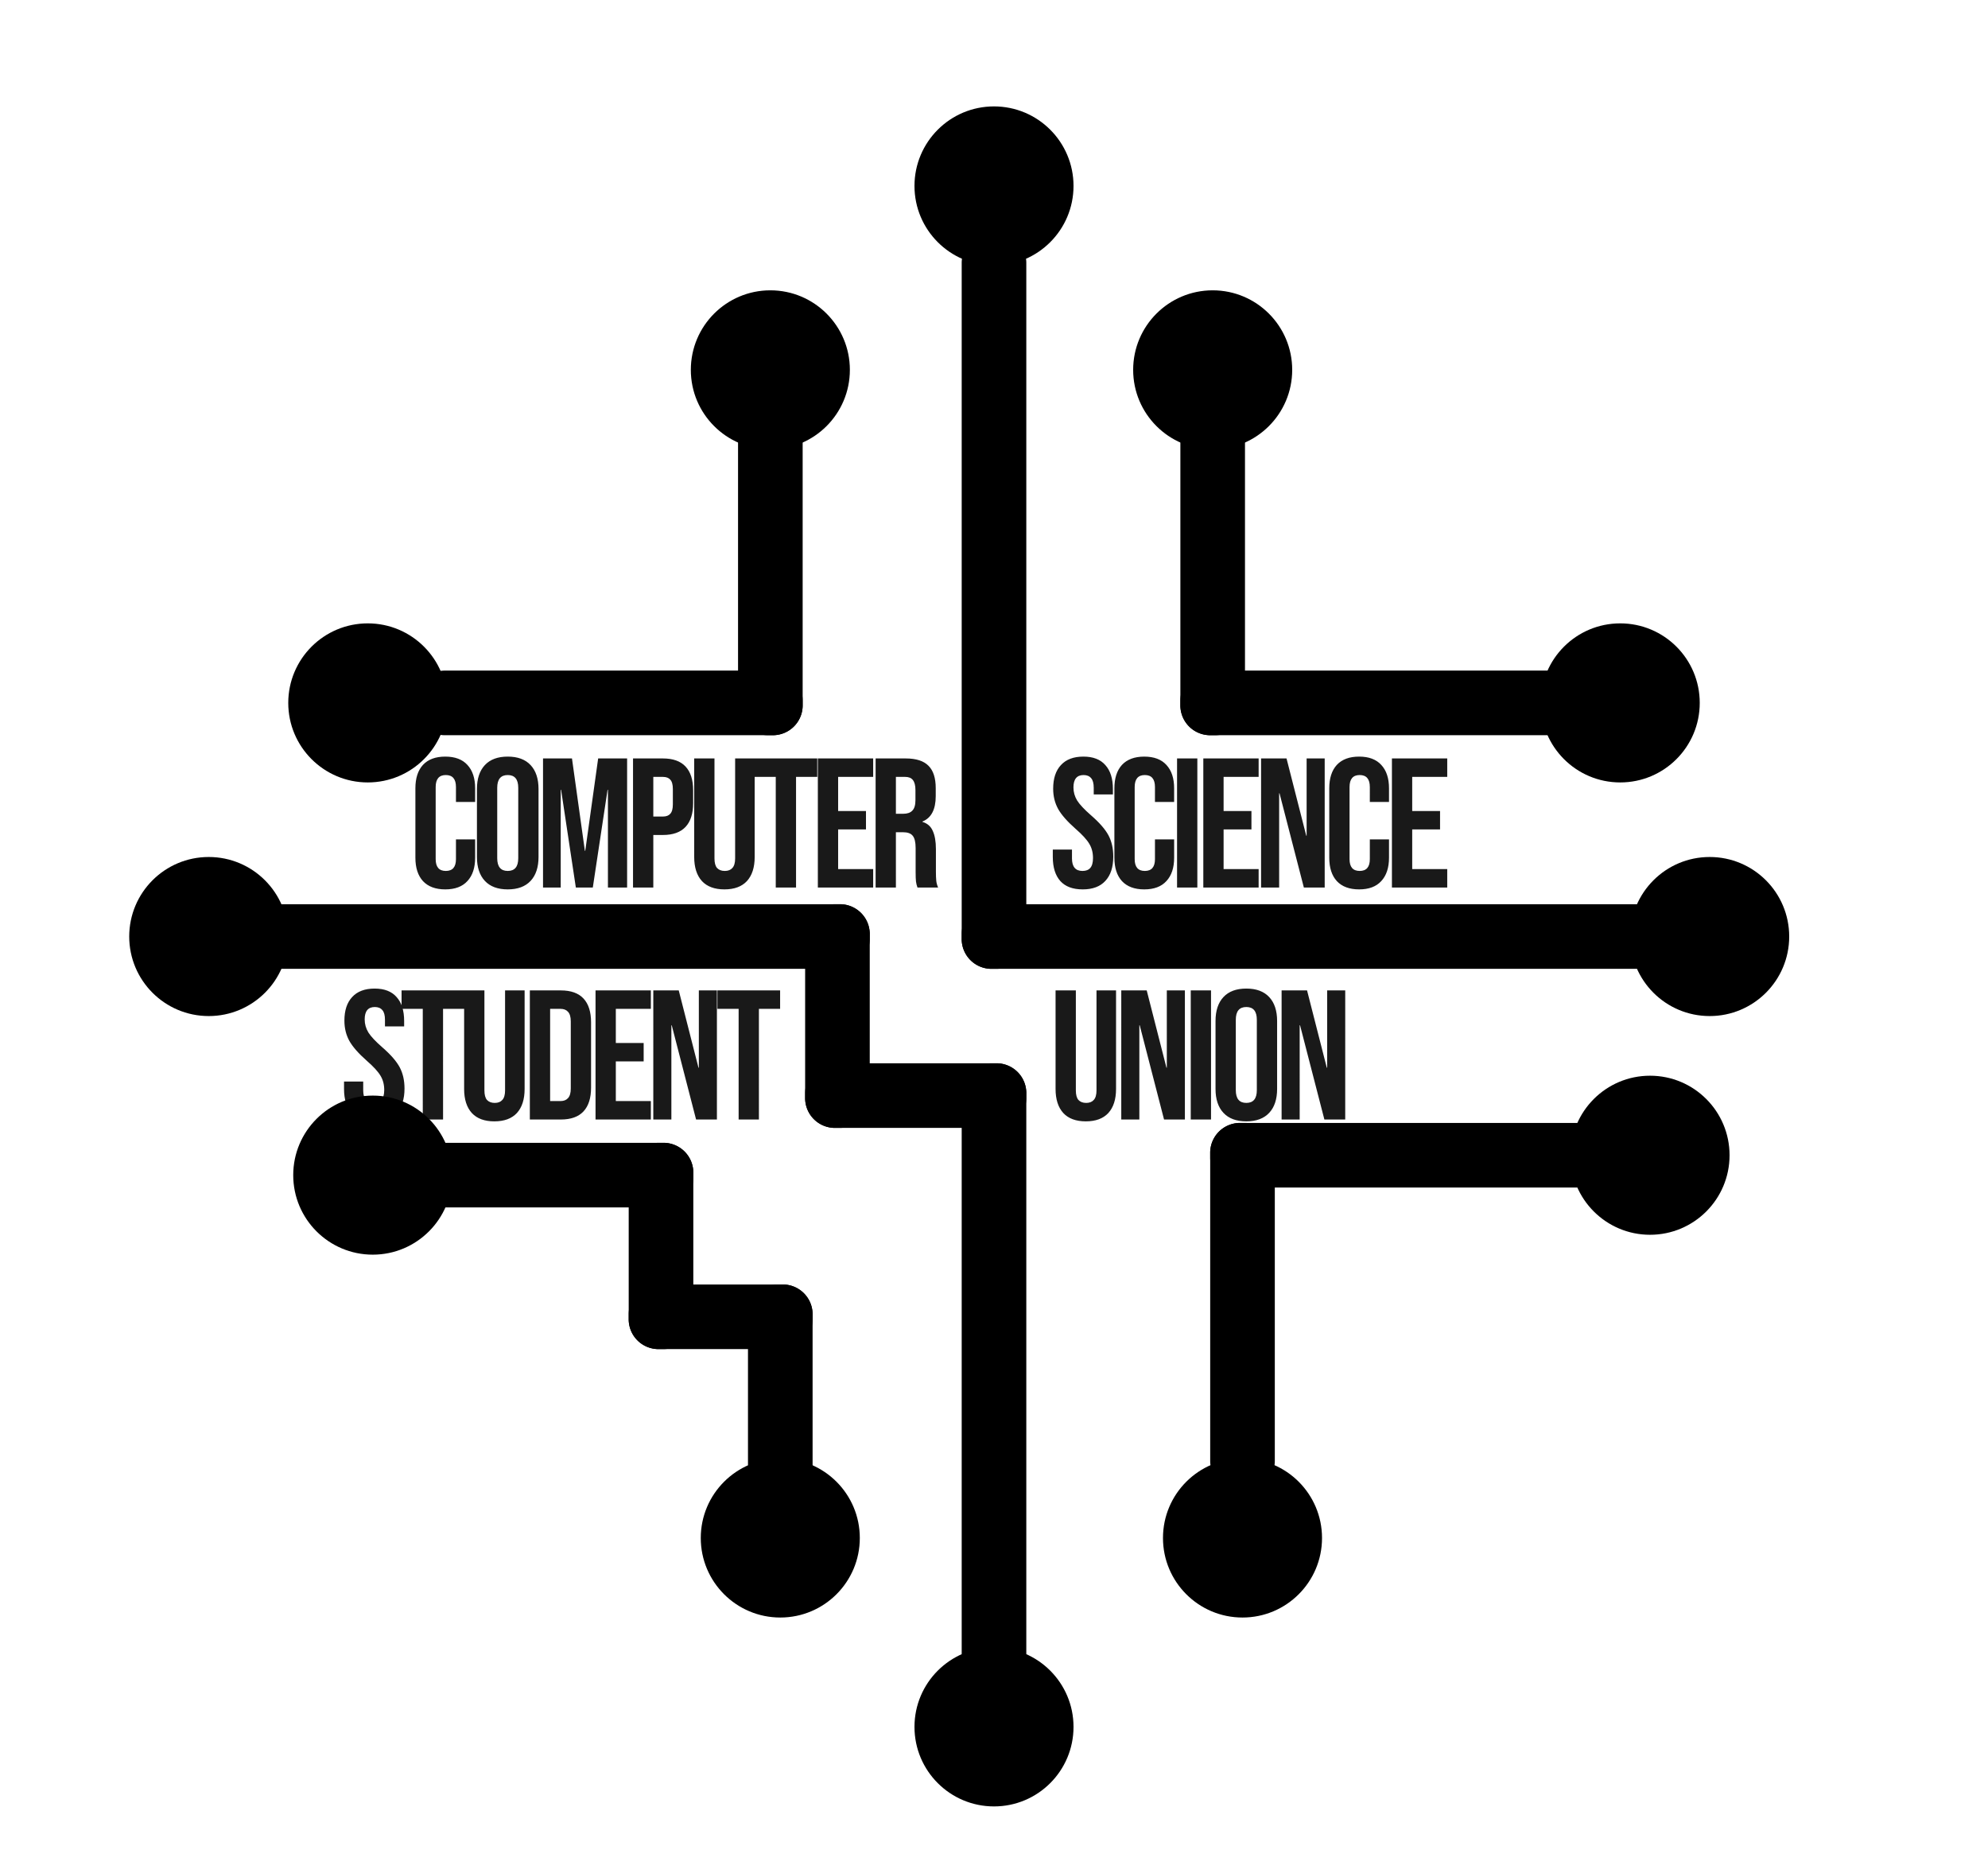 <svg
    width="1380"
    height="1300"
    viewBox="0 0 1380 1300"
    fill="none"
    xmlns="http://www.w3.org/2000/svg"
>
    <path
        d="M589.95 256.7c0 30.488-24.712 55.2-55.2 55.2s-55.2-24.712-55.2-55.2 24.712-55.2 55.2-55.2 55.2 24.712 55.2 55.2M310.5 487.85c0 30.488-24.712 55.2-55.2 55.2s-55.2-24.712-55.2-55.2 24.712-55.2 55.2-55.2 55.2 24.712 55.2 55.2M200.1 650c0 30.488-24.712 55.2-55.2 55.2S89.7 680.488 89.7 650s24.712-55.2 55.2-55.2 55.2 24.712 55.2 55.2m1041.9 0c0 30.488-24.71 55.2-55.2 55.2s-55.2-24.712-55.2-55.2 24.71-55.2 55.2-55.2 55.2 24.712 55.2 55.2M313.95 815.6c0 30.488-24.712 55.2-55.2 55.2s-55.2-24.712-55.2-55.2 24.712-55.2 55.2-55.2 55.2 24.712 55.2 55.2m865.95-327.75c0 30.488-24.71 55.2-55.2 55.2s-55.2-24.712-55.2-55.2 24.71-55.2 55.2-55.2 55.2 24.712 55.2 55.2m20.7 313.95c0 30.488-24.71 55.2-55.2 55.2s-55.2-24.712-55.2-55.2 24.71-55.2 55.2-55.2 55.2 24.712 55.2 55.2M745.2 129.05c0 30.488-24.712 55.2-55.2 55.2s-55.2-24.712-55.2-55.2 24.712-55.2 55.2-55.2 55.2 24.712 55.2 55.2m0 1069.5c0 30.49-24.712 55.2-55.2 55.2s-55.2-24.71-55.2-55.2 24.712-55.2 55.2-55.2 55.2 24.71 55.2 55.2M897 256.7c0 30.488-24.712 55.2-55.2 55.2s-55.2-24.712-55.2-55.2 24.712-55.2 55.2-55.2 55.2 24.712 55.2 55.2m-300.15 810.75c0 30.49-24.712 55.2-55.2 55.2s-55.2-24.71-55.2-55.2 24.712-55.2 55.2-55.2 55.2 24.71 55.2 55.2m320.85 0c0 30.49-24.712 55.2-55.2 55.2s-55.2-24.71-55.2-55.2 24.712-55.2 55.2-55.2 55.2 24.71 55.2 55.2"
        fill="#000"
    />
    <path
        d="M512.325 275.675a20.7 20.7 0 0 1 20.7-20.7h3.45a20.7 20.7 0 0 1 20.7 20.7v213.9a20.7 20.7 0 0 1-20.7 20.7h-3.45a20.7 20.7 0 0 1-20.7-20.7zm307.05 0a20.7 20.7 0 0 1 20.7-20.7h3.45a20.7 20.7 0 0 1 20.7 20.7v213.9a20.7 20.7 0 0 1-20.7 20.7h-3.45a20.7 20.7 0 0 1-20.7-20.7zm20.7 524.4a20.7 20.7 0 0 1 20.7-20.7h3.45a20.7 20.7 0 0 1 20.7 20.7v213.905a20.715 20.715 0 0 1-20.7 20.7h-3.45a20.715 20.715 0 0 1-20.7-20.7zM519.225 912.2a20.7 20.7 0 0 1 20.7-20.7h3.45a20.7 20.7 0 0 1 20.7 20.7v117.3c0 5.49-2.181 10.76-6.063 14.64a20.7 20.7 0 0 1-14.637 6.06h-3.45c-5.49 0-10.755-2.18-14.637-6.06a20.7 20.7 0 0 1-6.063-14.64zm-82.8-98.325a20.7 20.7 0 0 1 20.7-20.7h3.45a20.7 20.7 0 0 1 20.7 20.7V915.65a20.7 20.7 0 0 1-20.7 20.7h-3.45a20.7 20.7 0 0 1-20.7-20.7zm122.475-165.6a20.7 20.7 0 0 1 20.7-20.7h3.45a20.7 20.7 0 0 1 20.7 20.7v113.85a20.7 20.7 0 0 1-20.7 20.7h-3.45a20.7 20.7 0 0 1-20.7-20.7zm108.675-465.75a20.7 20.7 0 0 1 20.7-20.7h3.45a20.7 20.7 0 0 1 20.7 20.7v469.2a20.7 20.7 0 0 1-20.7 20.7h-3.45a20.7 20.7 0 0 1-20.7-20.7zm0 576.15a20.7 20.7 0 0 1 20.7-20.7h3.45a20.7 20.7 0 0 1 20.7 20.7v469.205a20.715 20.715 0 0 1-20.7 20.7h-3.45a20.715 20.715 0 0 1-20.7-20.7z"
        fill="#000"
    />
    <path
        d="M308.775 510.275a20.7 20.7 0 0 1-20.7-20.7v-3.45a20.7 20.7 0 0 1 20.7-20.7h227.7a20.7 20.7 0 0 1 20.7 20.7v3.45a20.7 20.7 0 0 1-20.7 20.7zm531.3 0a20.7 20.7 0 0 1-20.7-20.7v-3.45a20.7 20.7 0 0 1 20.7-20.7h234.605a20.715 20.715 0 0 1 20.7 20.7v3.45a20.715 20.715 0 0 1-20.7 20.7zm20.7 313.95a20.7 20.7 0 0 1-20.7-20.7v-3.45a20.7 20.7 0 0 1 20.7-20.7h234.605a20.715 20.715 0 0 1 20.7 20.7v3.45a20.715 20.715 0 0 1-20.7 20.7zm-626.175 13.8a20.7 20.7 0 0 1-20.7-20.7v-3.45a20.7 20.7 0 0 1 20.7-20.7h225.975a20.7 20.7 0 0 1 20.7 20.7v3.45a20.7 20.7 0 0 1-20.7 20.7zm222.525 98.325a20.7 20.7 0 0 1-20.7-20.7v-3.45a20.7 20.7 0 0 1 20.7-20.7h86.25a20.7 20.7 0 0 1 20.7 20.7v3.45a20.7 20.7 0 0 1-20.7 20.7zM579.6 782.825a20.7 20.7 0 0 1-20.7-20.7v-3.45a20.7 20.7 0 0 1 20.7-20.7h112.125a20.7 20.7 0 0 1 20.7 20.7v3.45a20.7 20.7 0 0 1-20.7 20.7zm108.675-110.4a20.7 20.7 0 0 1-20.7-20.7v-3.45a20.7 20.7 0 0 1 20.7-20.7h493.355a20.715 20.715 0 0 1 20.7 20.7v3.45a20.715 20.715 0 0 1-20.7 20.7zm-543.375 0a20.7 20.7 0 0 1-20.7-20.7v-3.45a20.7 20.7 0 0 1 20.7-20.7h438.15a20.7 20.7 0 0 1 20.7 20.7v3.45a20.7 20.7 0 0 1-20.7 20.7z"
        fill="#000"
    />
    <path
        opacity=".9"
        d="M309.088 617.28q-10.112 0-15.488-5.76-5.248-5.76-5.248-16.256v-48.128q0-10.496 5.248-16.256 5.376-5.76 15.488-5.76t15.36 5.76q5.376 5.76 5.376 16.256v9.472h-13.312V546.24q0-8.32-7.04-8.32t-7.04 8.32v50.048q0 8.192 7.04 8.192t7.04-8.192v-13.696h13.312v12.672q0 10.496-5.376 16.256-5.249 5.76-15.36 5.76m43.362 0q-10.368 0-15.872-5.888t-5.504-16.64v-47.104q0-10.752 5.504-16.64t15.872-5.888 15.872 5.888 5.504 16.64v47.104q0 10.752-5.504 16.64t-15.872 5.888m0-12.8q7.296 0 7.296-8.832v-48.896q0-8.832-7.296-8.832t-7.296 8.832v48.896q0 8.832 7.296 8.832m24.498-78.08h20.096l8.96 64.128h.256l8.96-64.128h20.096V616h-13.312v-67.84h-.256L411.508 616h-11.776l-10.24-67.84h-.256V616h-12.288zm62.475 0h20.736q10.495 0 15.744 5.632 5.248 5.633 5.248 16.512v8.832q0 10.88-5.248 16.512t-15.744 5.632h-6.656V616h-14.08zm20.736 40.32q3.456 0 5.12-1.92 1.792-1.92 1.792-6.528v-10.624q0-4.608-1.792-6.528-1.664-1.92-5.12-1.92h-6.656v27.52zm42.719 50.56q-10.24 0-15.616-5.76-5.376-5.888-5.376-16.768V526.4h14.08v69.376q0 4.608 1.792 6.656 1.92 2.048 5.376 2.048t5.248-2.048q1.92-2.048 1.92-6.656V526.4h13.568v68.352q0 10.88-5.376 16.768-5.376 5.76-15.616 5.76m35.628-78.08h-14.72v-12.8h43.52v12.8h-14.72V616h-14.08zm29.217-12.8h38.4v12.8h-24.32v23.68h19.328v12.8h-19.328v27.52h24.32V616h-38.4zm40.1 0h20.864q10.88 0 15.872 5.12 4.992 4.992 4.992 15.488v5.504q0 13.951-9.216 17.664v.256q5.12 1.536 7.168 6.272 2.176 4.736 2.176 12.672v15.744q0 3.84.256 6.272.256 2.304 1.28 4.608h-14.336q-.768-2.176-1.024-4.096t-.256-6.912v-16.384q0-6.144-2.048-8.576-1.92-2.432-6.784-2.432h-4.864V616h-14.08zm19.2 38.4q4.224 0 6.272-2.176 2.176-2.177 2.176-7.296v-6.912q0-4.864-1.792-7.04-1.663-2.176-5.376-2.176h-6.4v25.6zm124.529 52.48q-10.24 0-15.488-5.76-5.248-5.888-5.248-16.768v-5.12h13.312v6.144q0 8.704 7.296 8.704 3.583 0 5.376-2.048 1.92-2.177 1.92-6.912 0-5.632-2.56-9.856-2.56-4.351-9.472-10.368-8.704-7.68-12.16-13.824-3.456-6.272-3.456-14.08 0-10.624 5.376-16.384 5.376-5.888 15.616-5.888 10.112 0 15.232 5.888 5.248 5.76 5.248 16.64v3.712h-13.312v-4.608q0-4.608-1.792-6.656-1.792-2.176-5.248-2.176-7.04 0-7.04 8.576 0 4.864 2.56 9.088 2.688 4.224 9.6 10.24 8.832 7.68 12.16 13.952t3.328 14.72q0 11.009-5.504 16.896-5.376 5.888-15.744 5.888m42.761 0q-10.112 0-15.488-5.76-5.248-5.76-5.248-16.256v-48.128q0-10.496 5.248-16.256 5.376-5.76 15.488-5.76t15.36 5.76q5.376 5.76 5.376 16.256v9.472h-13.312V546.24q0-8.32-7.04-8.32t-7.04 8.32v50.048q0 8.192 7.04 8.192t7.04-8.192v-13.696h13.312v12.672q0 10.496-5.376 16.256-5.249 5.76-15.36 5.76m22.76-90.88h14.08V616h-14.08zm18.225 0h38.4v12.8h-24.32v23.68h19.328v12.8h-19.328v27.52h24.32V616h-38.4zm40.1 0h17.664l13.696 53.632h.256V526.4h12.544V616h-14.464l-16.896-65.408h-.256V616h-12.544zm68.065 90.88q-10.112 0-15.488-5.76-5.248-5.76-5.248-16.256v-48.128q0-10.496 5.248-16.256 5.376-5.76 15.488-5.76t15.36 5.76q5.376 5.76 5.376 16.256v9.472h-13.312V546.24q0-8.32-7.04-8.32t-7.04 8.32v50.048q0 8.192 7.04 8.192t7.04-8.192v-13.696h13.312v12.672q0 10.496-5.376 16.256-5.249 5.76-15.36 5.76m22.76-90.88h38.397v12.8h-24.317v23.68h19.328v12.8h-19.328v27.52h24.317V616h-38.397zM259.552 778.28q-10.24 0-15.488-5.76-5.248-5.888-5.248-16.768v-5.12h13.312v6.144q0 8.704 7.296 8.704 3.583 0 5.376-2.048 1.92-2.177 1.92-6.912 0-5.632-2.56-9.856-2.56-4.351-9.472-10.368-8.704-7.68-12.16-13.824-3.456-6.272-3.456-14.08 0-10.624 5.376-16.384 5.376-5.888 15.616-5.888 10.112 0 15.232 5.888 5.248 5.76 5.248 16.64v3.712h-13.312v-4.608q0-4.608-1.792-6.656-1.792-2.176-5.248-2.176-7.04 0-7.04 8.576 0 4.864 2.56 9.088 2.688 4.224 9.6 10.24 8.832 7.68 12.16 13.952t3.328 14.72q0 11.009-5.504 16.896-5.376 5.888-15.744 5.888m33.929-78.08h-14.72v-12.8h43.52v12.8h-14.72V777h-14.08zm49.697 78.08q-10.24 0-15.616-5.76-5.376-5.888-5.376-16.768V687.4h14.08v69.376q0 4.608 1.792 6.656 1.92 2.048 5.376 2.048t5.248-2.048q1.92-2.048 1.92-6.656V687.4h13.568v68.352q0 10.88-5.376 16.768-5.376 5.76-15.616 5.76m24.62-90.88h21.504q10.495 0 15.744 5.632 5.248 5.632 5.248 16.512v45.312q0 10.88-5.248 16.512T389.302 777h-21.504zm21.248 76.8q3.456 0 5.248-2.048 1.92-2.048 1.92-6.656v-46.592q0-4.608-1.92-6.656-1.792-2.048-5.248-2.048h-7.168v64zm24.352-76.8h38.4v12.8h-24.32v23.68h19.328v12.8h-19.328v27.52h24.32V777h-38.4zm40.1 0h17.664l13.696 53.632h.256V687.4h12.544V777h-14.464l-16.896-65.408h-.256V777h-12.544zm59.233 12.8h-14.72v-12.8h43.52v12.8h-14.72V777h-14.08zm240.997 78.08q-10.24 0-15.616-5.76-5.376-5.888-5.376-16.768V687.4h14.08v69.376q0 4.608 1.792 6.656 1.92 2.048 5.376 2.048t5.248-2.048q1.92-2.048 1.92-6.656V687.4h13.568v68.352q0 10.88-5.376 16.768-5.376 5.76-15.616 5.76m24.62-90.88h17.664l13.696 53.632h.256V687.4h12.544V777h-14.464l-16.896-65.408h-.256V777h-12.544zm48.225 0h14.08V777h-14.08zm38.577 90.88q-10.368 0-15.872-5.888t-5.504-16.64v-47.104q0-10.752 5.504-16.64t15.872-5.888 15.872 5.888 5.504 16.64v47.104q0 10.752-5.504 16.64t-15.872 5.888m0-12.8q7.296 0 7.296-8.832v-48.896q0-8.832-7.296-8.832t-7.296 8.832v48.896q0 8.832 7.296 8.832m24.498-78.08h17.664l13.696 53.632h.256V687.4h12.544V777h-14.464l-16.896-65.408h-.256V777h-12.544z"
        fill="#000"
    />
</svg>